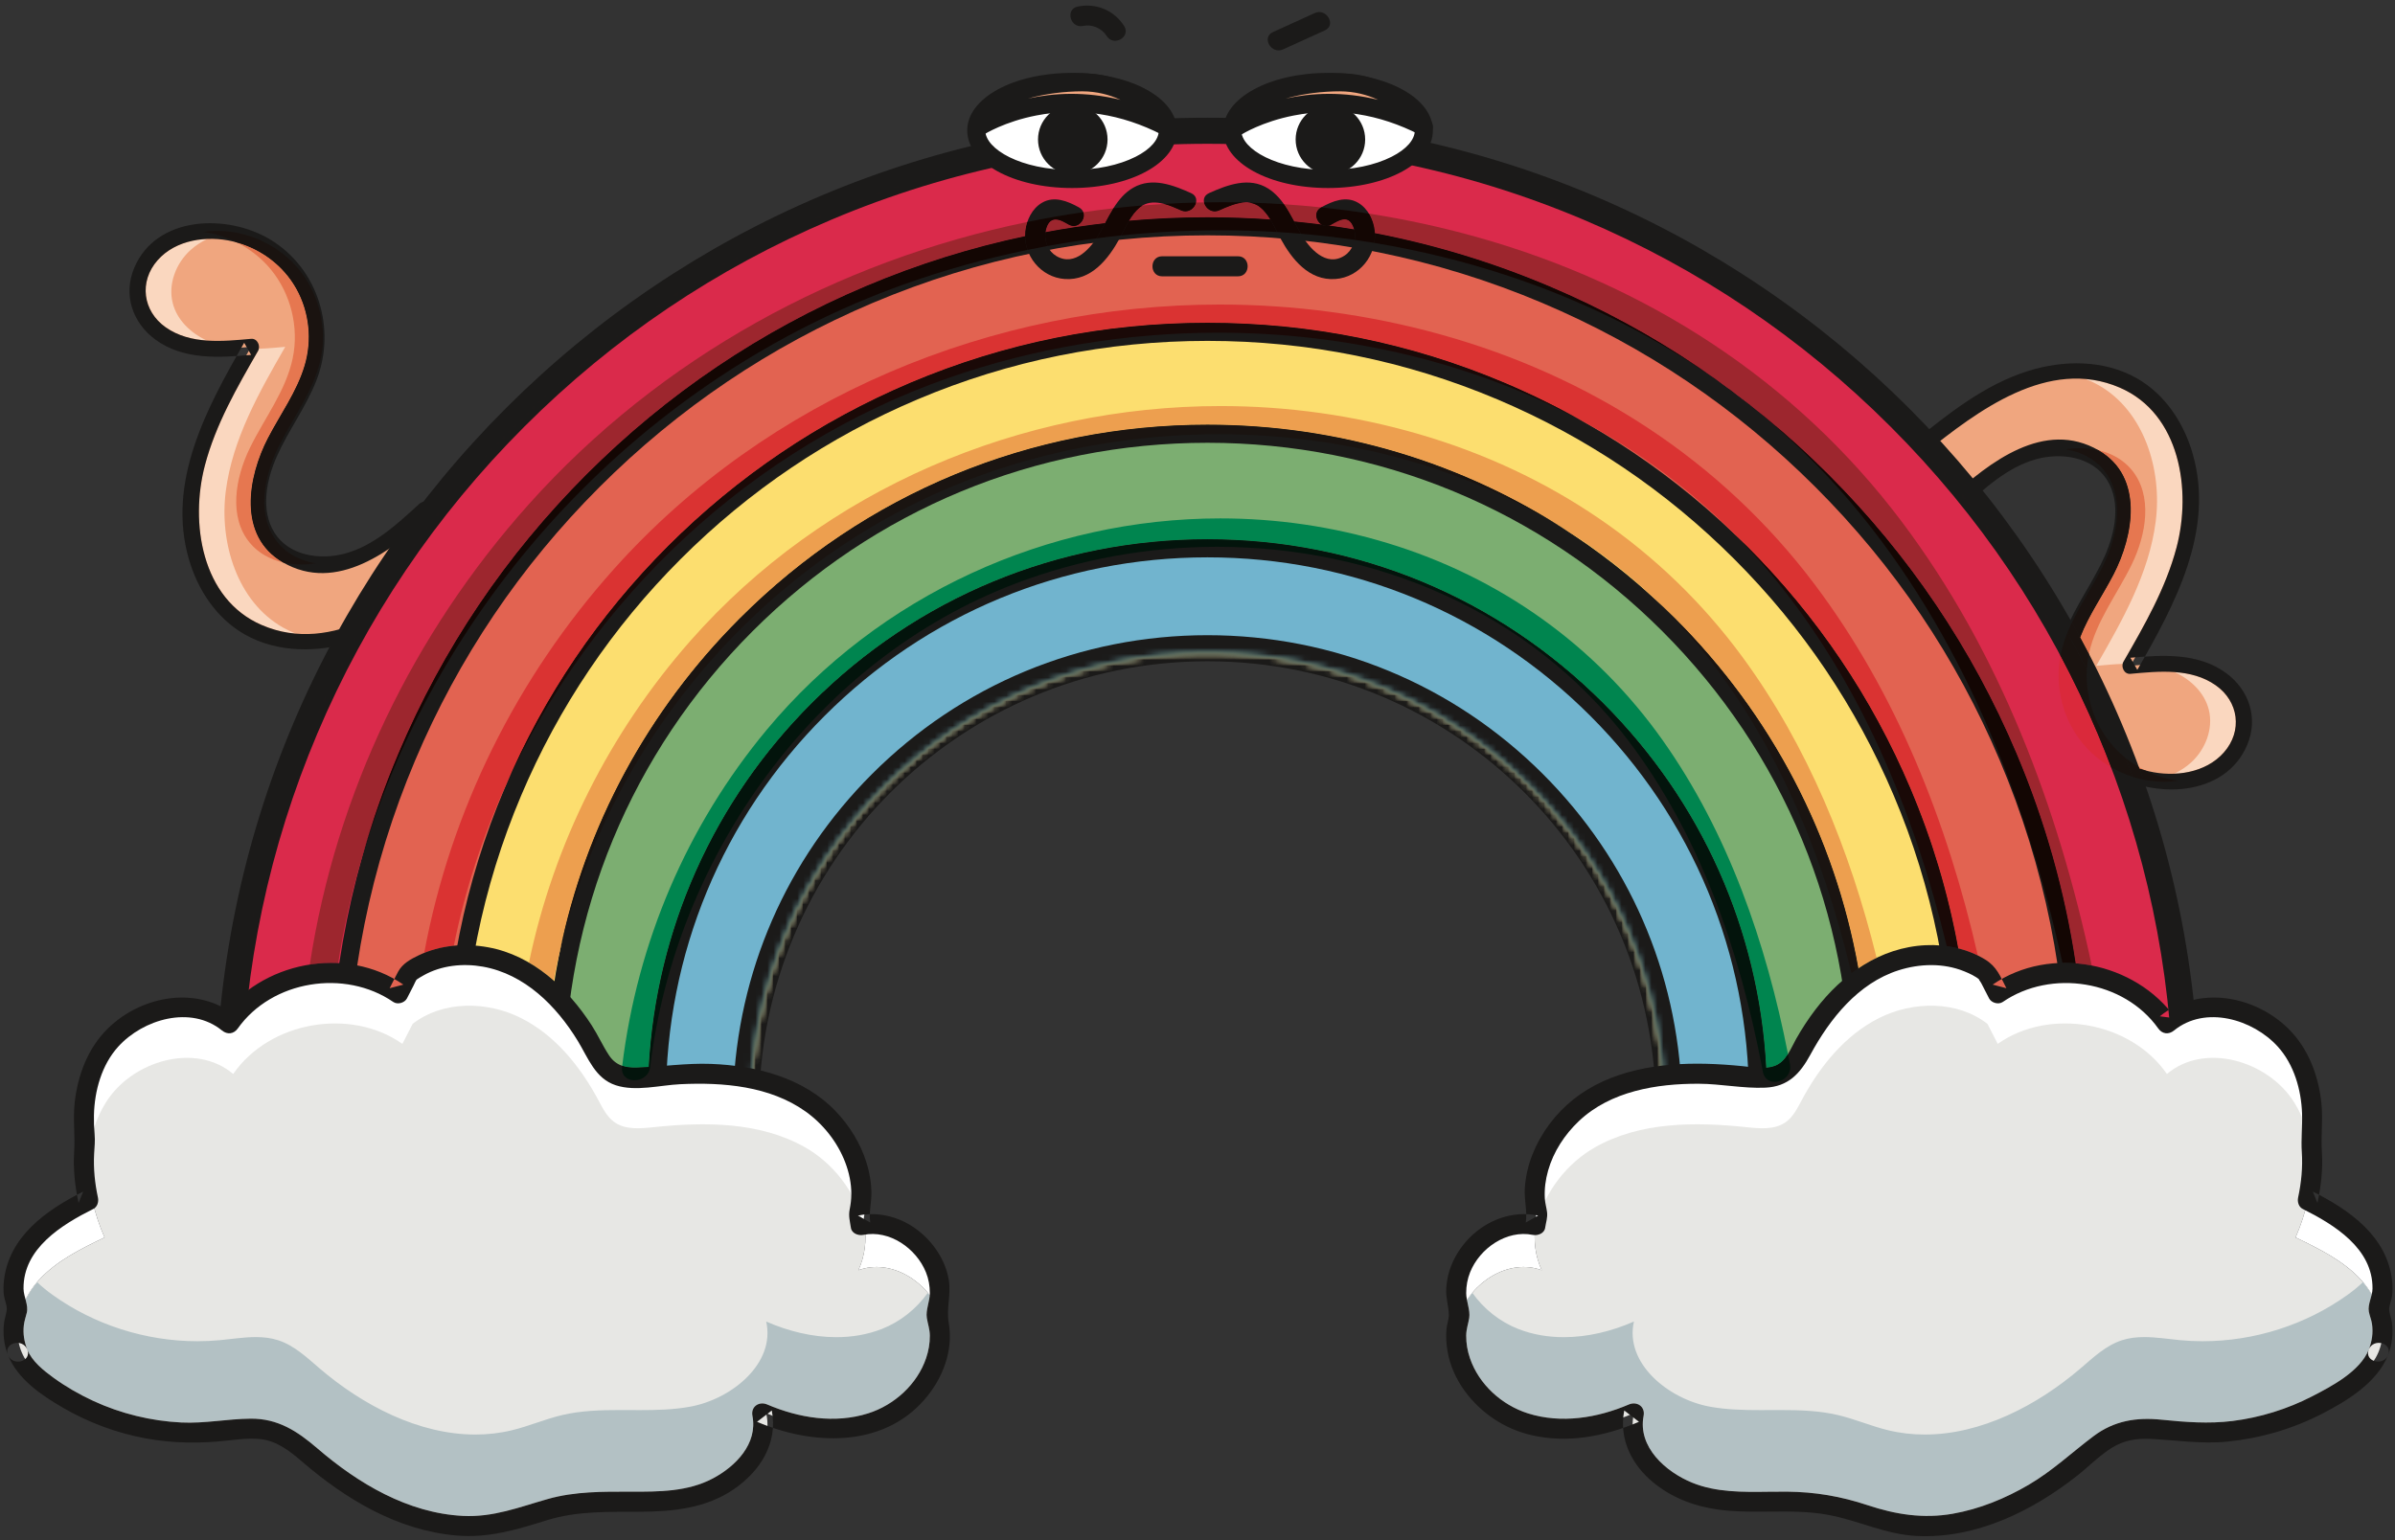 <?xml version="1.0" encoding="UTF-8" standalone="no"?>
<svg width="401px" height="258px" viewBox="0 0 401 258" version="1.1" xmlns="http://www.w3.org/2000/svg" xmlns:xlink="http://www.w3.org/1999/xlink" xmlns:sketch="http://www.bohemiancoding.com/sketch/ns">
    <rect x="0" y="0" width="401" height="258" fill="#333333" stroke="none"/>
    <!-- Generator: Sketch 3.3.2 (12043) - http://www.bohemiancoding.com/sketch -->
    <title>Imported Layers</title>
    <desc>Created with Sketch.</desc>
    <defs>
        <path id="path-1" d="M88.573,164.834 C88.573,122.532 122.865,88.24 165.167,88.24 C207.469,88.24 241.761,122.532 241.761,164.834 L329.775,164.834 C329.775,73.923 256.078,0.226 165.167,0.226 C74.256,0.226 0.559,73.923 0.559,164.834 L88.573,164.834"></path>
    </defs>
    <g id="Page-1" stroke="none" stroke-width="1" fill="none" fill-rule="evenodd" sketch:type="MSPage">
        <g id="Imported-Layers" sketch:type="MSLayerGroup">
            <path d="M77.473,94.609 C72.309,98.765 67.044,102.981 60.886,105.436 C54.729,107.891 47.432,108.365 41.663,105.098 C34.035,100.778 30.975,90.934 32.092,82.239 C33.21,73.543 37.671,65.688 42.044,58.09 C38.369,58.429 34.601,58.761 31.037,57.803 C27.472,56.845 24.094,54.313 23.2,50.733 C22.409,47.569 23.75,44.096 26.162,41.901 C28.574,39.707 31.905,38.701 35.165,38.665 C40.437,38.607 45.683,41.047 49.035,45.116 C52.387,49.186 53.778,54.801 52.712,59.965 C51.582,65.442 47.971,70.023 45.522,75.05 C43.072,80.077 41.957,86.596 45.52,90.906 C48.658,94.703 54.464,95.323 59.113,93.698 C63.763,92.072 67.533,88.66 71.164,85.332 C74.047,88.866 76.93,92.4 79.813,95.934 L77.473,94.609" id="Fill-1" fill="#F0A67F" sketch:type="MSShapeGroup"></path>
            <path d="M47.757,58.09 C46.293,58.225 44.815,58.359 43.34,58.41 C43.314,58.536 43.269,58.656 43.205,58.768 C39.696,64.869 36.113,71.076 34.309,77.933 C31.799,87.473 33.681,100.299 43.814,104.677 C45.73,105.505 47.645,105.966 49.547,106.128 C48.804,105.838 48.079,105.496 47.377,105.098 C39.748,100.778 36.688,90.934 37.805,82.238 C38.923,73.543 43.385,65.688 47.757,58.09" id="Fill-2" fill="#FAD7BF" sketch:type="MSShapeGroup"></path>
            <path d="M34.725,40.016 C31.59,40.136 28.476,41.215 26.388,43.586 C23.232,47.168 23.903,52.126 27.754,54.826 C29.819,56.274 32.19,56.864 34.639,57.038 C31.926,55.784 29.627,53.593 28.913,50.733 C28.123,47.569 29.463,44.096 31.875,41.901 C32.725,41.128 33.69,40.503 34.725,40.016" id="Fill-3" fill="#FAD7BF" sketch:type="MSShapeGroup"></path>
            <path d="M76.523,93.658 C67.716,100.743 55.771,109.843 43.814,104.677 C33.681,100.299 31.799,87.473 34.309,77.933 C36.113,71.076 39.696,64.869 43.205,58.768 C43.676,57.949 43.092,56.65 42.044,56.746 C37.281,57.182 31.899,57.733 27.754,54.826 C23.903,52.126 23.232,47.168 26.388,43.586 C29.442,40.119 34.686,39.415 38.984,40.431 C43.471,41.492 47.408,44.358 49.646,48.406 C51.804,52.307 52.278,56.961 51.006,61.225 C49.7,65.602 46.95,69.355 44.865,73.372 C41.474,79.905 39.754,89.753 47.331,94.164 C56.379,99.43 65.672,92.182 72.115,86.283 L70.214,86.283 C73.097,89.817 75.98,93.351 78.863,96.885 C79.957,98.226 81.849,96.314 80.764,94.984 C77.881,91.45 74.998,87.916 72.115,84.381 C71.642,83.802 70.705,83.931 70.214,84.381 C66.583,87.706 62.707,91.332 57.843,92.688 C53.704,93.841 48.438,93.147 45.972,89.242 C43.554,85.412 44.632,80.282 46.367,76.403 C48.311,72.057 51.208,68.214 52.96,63.769 C56.355,55.157 53.332,45.08 45.354,40.179 C38.193,35.78 26.176,36.031 22.468,44.877 C20.595,49.346 22.168,54.042 26.003,56.865 C30.649,60.283 36.598,59.933 42.044,59.434 C41.657,58.76 41.27,58.086 40.883,57.411 C34.613,68.311 27.879,80.724 31.626,93.656 C33.118,98.805 36.253,103.571 40.985,106.259 C46.47,109.374 53.258,109.321 59.152,107.475 C66.466,105.183 72.543,100.29 78.424,95.559 C79.772,94.474 77.859,92.583 76.523,93.658" id="Fill-4" fill="#1B1A19" sketch:type="MSShapeGroup"></path>
            <path d="M39.653,40.604 C41.83,41.701 43.787,43.233 45.338,45.116 C48.691,49.186 50.081,54.801 49.016,59.965 C47.885,65.442 44.275,70.023 41.825,75.05 C39.375,80.077 38.26,86.596 41.823,90.906 C43.249,92.631 45.225,93.699 47.393,94.199 C47.372,94.188 47.352,94.176 47.331,94.164 C39.754,89.753 41.474,79.905 44.865,73.372 C46.95,69.355 49.7,65.602 51.006,61.225 C52.278,56.961 51.804,52.307 49.646,48.406 C47.52,44.561 43.86,41.782 39.653,40.604" id="Fill-5" fill="#E67750" sketch:type="MSShapeGroup"></path>
            <path d="M36.357,38.664 C36.296,38.664 36.235,38.664 36.173,38.665 C35.453,38.673 34.731,38.731 34.015,38.836 C35.973,39.109 37.886,39.713 39.653,40.604 C43.86,41.782 47.52,44.561 49.646,48.406 C51.804,52.307 52.278,56.961 51.006,61.225 C49.7,65.602 46.95,69.355 44.865,73.372 C41.474,79.905 39.754,89.753 47.331,94.164 C47.352,94.176 47.372,94.188 47.393,94.199 C48.382,94.428 49.411,94.537 50.446,94.537 C51.243,94.537 52.043,94.472 52.832,94.346 C50.379,93.929 48.113,92.824 46.528,90.906 C42.965,86.596 44.08,80.077 46.53,75.05 C48.98,70.023 52.59,65.442 53.72,59.965 C54.786,54.801 53.396,49.186 50.043,45.116 C46.73,41.095 41.567,38.664 36.357,38.664" id="Fill-6" fill="#1A1310" sketch:type="MSShapeGroup"></path>
            <path d="M321.265,74.993 C326.429,70.837 331.695,66.621 337.852,64.166 C344.01,61.711 351.307,61.237 357.075,64.504 C364.703,68.824 367.763,78.668 366.646,87.363 C365.529,96.058 361.067,103.913 356.694,111.512 C360.37,111.173 364.137,110.841 367.702,111.799 C371.266,112.757 374.644,115.288 375.539,118.869 C376.329,122.033 374.988,125.506 372.576,127.7 C370.164,129.894 366.834,130.901 363.573,130.937 C358.302,130.995 353.056,128.555 349.703,124.485 C346.351,120.416 344.96,114.8 346.026,109.637 C347.157,104.16 350.767,99.579 353.217,94.552 C355.667,89.524 356.782,83.006 353.219,78.695 C350.08,74.899 344.275,74.278 339.625,75.904 C334.975,77.53 331.206,80.942 327.574,84.27 C324.691,80.736 321.808,77.201 318.925,73.667 L321.265,74.993" id="Fill-7" fill="#F0A67F" sketch:type="MSShapeGroup"></path>
            <path d="M349.191,63.473 C349.934,63.763 350.659,64.106 351.362,64.504 C358.99,68.824 362.05,78.668 360.933,87.363 C359.816,96.058 355.354,103.913 350.981,111.512 C352.445,111.377 353.924,111.243 355.398,111.191 C355.424,111.066 355.469,110.945 355.534,110.833 C359.043,104.733 362.625,98.526 364.43,91.669 C366.94,82.129 365.057,69.302 354.924,64.925 C353.008,64.097 351.094,63.635 349.191,63.473" id="Fill-8" fill="#FAD7BF" sketch:type="MSShapeGroup"></path>
            <path d="M364.099,112.564 C366.812,113.818 369.111,116.009 369.826,118.869 C370.616,122.032 369.275,125.506 366.863,127.7 C366.013,128.473 365.049,129.099 364.014,129.586 C367.148,129.466 370.262,128.387 372.351,126.016 C375.507,122.433 374.835,117.476 370.984,114.775 C368.92,113.328 366.548,112.738 364.099,112.564" id="Fill-9" fill="#FAD7BF" sketch:type="MSShapeGroup"></path>
            <path d="M322.216,75.944 C331.023,68.858 342.967,59.759 354.924,64.925 C365.057,69.302 366.94,82.129 364.43,91.669 C362.625,98.526 359.043,104.733 355.534,110.833 C355.062,111.653 355.647,112.952 356.694,112.856 C361.458,112.419 366.839,111.869 370.984,114.775 C374.835,117.476 375.507,122.433 372.351,126.016 C369.297,129.483 364.053,130.187 359.754,129.17 C355.267,128.109 351.331,125.243 349.092,121.196 C346.934,117.295 346.46,112.641 347.733,108.377 C349.039,103.999 351.789,100.246 353.873,96.23 C357.265,89.696 358.985,79.848 351.407,75.438 C342.359,70.171 333.067,77.42 326.624,83.319 L328.525,83.319 C325.642,79.785 322.759,76.251 319.876,72.717 C318.781,71.376 316.889,73.288 317.974,74.618 C320.858,78.152 323.741,81.686 326.624,85.22 C327.097,85.8 328.033,85.671 328.525,85.22 C332.156,81.896 336.032,78.269 340.896,76.914 C345.035,75.76 350.301,76.455 352.767,80.36 C355.184,84.19 354.106,89.32 352.371,93.199 C350.428,97.545 347.531,101.387 345.779,105.832 C342.384,114.445 345.406,124.522 353.384,129.422 C360.546,133.822 372.562,133.571 376.27,124.724 C378.144,120.255 376.571,115.559 372.735,112.737 C368.089,109.318 362.14,109.668 356.694,110.167 C357.081,110.842 357.468,111.516 357.855,112.19 C364.125,101.29 370.859,88.877 367.112,75.946 C365.62,70.796 362.486,66.03 357.754,63.343 C352.268,60.228 345.48,60.28 339.586,62.127 C332.273,64.418 326.195,69.311 320.315,74.043 C318.966,75.127 320.879,77.019 322.216,75.944" id="Fill-10" fill="#1B1A19" sketch:type="MSShapeGroup"></path>
            <path d="M125.573,185.834 C125.573,143.532 159.865,109.24 202.167,109.24 C244.469,109.24 278.761,143.532 278.761,185.834 L366.775,185.834 C366.775,94.923 293.078,21.226 202.167,21.226 C111.256,21.226 37.559,94.923 37.559,185.834 L125.573,185.834" id="Fill-11" fill="#DA2A4B" sketch:type="MSShapeGroup"></path>
            <path d="M125.573,185.834 L127.086,185.834 C127.086,165.096 135.487,146.335 149.077,132.743 C162.668,119.154 181.429,110.753 202.167,110.752 C222.905,110.753 241.666,119.154 255.258,132.743 C268.847,146.335 277.248,165.096 277.248,185.834 L277.248,187.346 L368.287,187.346 L368.287,185.834 C368.286,94.088 293.914,19.714 202.167,19.713 C110.421,19.714 36.047,94.088 36.047,185.834 L36.047,187.346 L127.086,187.346 L127.086,185.834 L125.573,185.834 L125.573,184.322 L37.559,184.322 L37.559,185.834 L39.071,185.834 C39.072,140.791 57.324,100.027 86.841,70.508 C116.36,40.991 157.124,22.739 202.167,22.738 C247.209,22.739 287.974,40.991 317.493,70.508 C347.01,100.027 365.262,140.791 365.263,185.834 L366.775,185.834 L366.775,184.322 L278.761,184.322 L278.761,185.834 L280.273,185.834 C280.272,142.697 245.304,107.729 202.167,107.728 C159.03,107.729 124.062,142.697 124.061,185.834 L125.573,185.834 L125.573,184.322 L125.573,185.834" id="Fill-12" fill="#1B1A19" sketch:type="MSShapeGroup"></path>
            <g id="Group-23" transform="translate(37, 21)">
                <mask id="mask-2" sketch:name="Clip 14" fill="white">
                    <use xlink:href="#path-1"></use>
                </mask>
                <g id="Clip-14"></g>
                <path d="M310.653,162.389 C310.653,242.738 245.516,307.874 165.167,307.874 C84.818,307.874 19.682,242.738 19.682,162.389 C19.682,82.039 84.818,16.903 165.167,16.903 C245.516,16.903 310.653,82.039 310.653,162.389" id="Fill-13" fill="#E26351" sketch:type="MSShapeGroup" mask="url(#mask-2)"></path>
                <path d="M165.167,309.386 C145.323,309.386 126.072,305.499 107.948,297.834 C90.444,290.43 74.723,279.831 61.224,266.332 C47.724,252.832 37.125,237.112 29.722,219.607 C22.056,201.484 18.169,182.232 18.169,162.389 C18.169,142.545 22.056,123.294 29.722,105.17 C37.125,87.665 47.724,71.945 61.224,58.446 C74.723,44.946 90.444,34.347 107.948,26.943 C126.072,19.278 145.323,15.391 165.167,15.391 C185.011,15.391 204.262,19.278 222.386,26.943 C239.89,34.347 255.61,44.946 269.11,58.446 C282.609,71.945 293.208,87.665 300.612,105.17 C308.278,123.294 312.165,142.545 312.165,162.389 C312.165,182.232 308.278,201.484 300.612,219.607 C293.208,237.112 282.609,252.832 269.11,266.332 C255.61,279.831 239.89,290.43 222.386,297.834 C204.262,305.499 185.011,309.386 165.167,309.386 M165.167,18.415 C145.73,18.415 126.875,22.222 109.127,29.729 C91.983,36.98 76.585,47.362 63.363,60.584 C50.14,73.807 39.759,89.204 32.507,106.348 C25,124.097 21.194,142.952 21.194,162.389 C21.194,181.825 25,200.68 32.507,218.429 C39.759,235.573 50.14,250.97 63.363,264.193 C76.585,277.416 91.983,287.797 109.127,295.048 C126.875,302.555 145.73,306.362 165.167,306.362 C184.604,306.362 203.458,302.555 221.207,295.048 C238.352,287.797 253.749,277.416 266.971,264.193 C280.194,250.97 290.575,235.573 297.827,218.429 C305.334,200.68 309.14,181.825 309.14,162.389 C309.14,142.952 305.334,124.097 297.827,106.348 C290.575,89.204 280.194,73.807 266.971,60.584 C253.749,47.362 238.352,36.98 221.207,29.729 C203.458,22.222 184.604,18.415 165.167,18.415" id="Fill-15" fill="#1B1A19" sketch:type="MSShapeGroup" mask="url(#mask-2)"></path>
                <path d="M291.401,160.812 C291.401,230.529 234.884,287.045 165.167,287.045 C95.45,287.045 38.933,230.529 38.933,160.812 C38.933,91.095 95.45,34.578 165.167,34.578 C234.884,34.578 291.401,91.095 291.401,160.812" id="Fill-16" fill="#FCDE6F" sketch:type="MSShapeGroup" mask="url(#mask-2)"></path>
                <path d="M165.167,288.558 C147.922,288.558 131.192,285.18 115.442,278.518 C100.23,272.084 86.568,262.873 74.837,251.142 C63.105,239.411 53.895,225.749 47.461,210.537 C40.799,194.787 37.421,178.057 37.421,160.812 C37.421,143.567 40.799,126.837 47.461,111.087 C53.895,95.875 63.105,82.213 74.837,70.482 C86.568,58.75 100.23,49.54 115.442,43.105 C131.192,36.444 147.922,33.066 165.167,33.066 C182.412,33.066 199.142,36.444 214.892,43.105 C230.104,49.54 243.766,58.75 255.497,70.482 C267.228,82.213 276.44,95.875 282.873,111.087 C289.535,126.837 292.913,143.567 292.913,160.812 C292.913,178.057 289.535,194.787 282.873,210.537 C276.44,225.749 267.228,239.411 255.497,251.142 C243.766,262.873 230.104,272.084 214.892,278.518 C199.142,285.18 182.412,288.558 165.167,288.558 M165.167,36.091 C148.329,36.091 131.995,39.388 116.62,45.891 C101.769,52.173 88.43,61.166 76.976,72.621 C65.521,84.075 56.528,97.414 50.246,112.265 C43.743,127.64 40.446,143.974 40.446,160.812 C40.446,177.65 43.743,193.983 50.246,209.359 C56.528,224.21 65.521,237.548 76.976,249.003 C88.43,260.458 101.769,269.451 116.62,275.733 C131.995,282.236 148.329,285.533 165.167,285.533 C182.005,285.533 198.338,282.236 213.714,275.733 C228.565,269.451 241.904,260.458 253.358,249.003 C264.813,237.548 273.806,224.21 280.088,209.359 C286.591,193.983 289.888,177.65 289.888,160.812 C289.888,143.974 286.591,127.64 280.088,112.265 C273.806,97.414 264.813,84.075 253.358,72.621 C241.904,61.166 228.565,52.173 213.714,45.891 C198.338,39.388 182.005,36.091 165.167,36.091" id="Fill-17" fill="#1B1A19" sketch:type="MSShapeGroup" mask="url(#mask-2)"></path>
                <path d="M274.366,160.845 C274.366,221.154 225.476,270.044 165.167,270.044 C104.858,270.044 55.968,221.154 55.968,160.845 C55.968,100.536 104.858,51.646 165.167,51.646 C225.476,51.646 274.366,100.536 274.366,160.845" id="Fill-18" fill="#7CAE71" sketch:type="MSShapeGroup" mask="url(#mask-2)"></path>
                <path d="M165.167,271.556 C135.595,271.556 107.793,260.04 86.882,239.13 C65.972,218.219 54.456,190.417 54.456,160.845 C54.456,131.273 65.972,103.471 86.882,82.56 C107.793,61.65 135.595,50.134 165.167,50.134 C194.739,50.134 222.541,61.65 243.452,82.56 C264.362,103.471 275.878,131.273 275.878,160.845 C275.878,190.417 264.362,218.219 243.452,239.13 C222.541,260.04 194.739,271.556 165.167,271.556 M165.167,53.159 C136.403,53.159 109.361,64.36 89.021,84.699 C68.682,105.039 57.48,132.081 57.48,160.845 C57.48,189.609 68.682,216.652 89.021,236.991 C109.361,257.33 136.403,268.532 165.167,268.532 C193.931,268.532 220.974,257.33 241.313,236.991 C261.652,216.652 272.854,189.609 272.854,160.845 C272.854,132.081 261.652,105.039 241.313,84.699 C220.974,64.36 193.931,53.159 165.167,53.159" id="Fill-19" fill="#1B1A19" sketch:type="MSShapeGroup" mask="url(#mask-2)"></path>
                <path d="M257.346,163.013 C257.346,213.922 216.076,255.192 165.167,255.192 C114.258,255.192 72.988,213.922 72.988,163.013 C72.988,112.104 114.258,70.834 165.167,70.834 C216.076,70.834 257.346,112.104 257.346,163.013" id="Fill-20" fill="#71B4CE" sketch:type="MSShapeGroup" mask="url(#mask-2)"></path>
                <path d="M165.167,256.704 C140.141,256.704 116.613,246.958 98.917,229.262 C81.221,211.566 71.476,188.038 71.476,163.013 C71.476,137.987 81.221,114.459 98.917,96.763 C116.613,79.067 140.141,69.321 165.167,69.321 C190.193,69.321 213.721,79.067 231.417,96.763 C249.113,114.459 258.858,137.987 258.858,163.013 C258.858,188.038 249.113,211.566 231.417,229.262 C213.721,246.958 190.193,256.704 165.167,256.704 M165.167,72.346 C140.949,72.346 118.181,81.777 101.056,98.902 C83.931,116.026 74.5,138.795 74.5,163.013 C74.5,187.231 83.931,209.999 101.056,227.124 C118.181,244.248 140.949,253.679 165.167,253.679 C189.385,253.679 212.153,244.248 229.278,227.124 C246.403,209.999 255.834,187.231 255.834,163.013 C255.834,138.795 246.403,116.026 229.278,98.902 C212.153,81.777 189.385,72.346 165.167,72.346" id="Fill-21" fill="#1B1A19" sketch:type="MSShapeGroup" mask="url(#mask-2)"></path>
                <path d="M332.632,167.69 L238.904,167.69 L238.904,164.834 C238.904,145.138 231.234,126.621 217.307,112.694 C203.38,98.767 184.863,91.097 165.167,91.097 C145.471,91.097 126.954,98.767 113.027,112.694 C99.1,126.621 91.43,145.138 91.43,164.834 L91.43,167.69 L-2.298,167.69 L-2.298,164.834 C-2.298,142.228 2.13,120.296 10.864,99.648 C19.298,79.706 31.373,61.797 46.752,46.418 C62.13,31.04 80.039,18.965 99.981,10.53 C120.629,1.797 142.561,-2.631 165.167,-2.631 C187.774,-2.631 209.705,1.797 230.353,10.53 C250.295,18.965 268.204,31.04 283.583,46.418 C298.961,61.797 311.036,79.706 319.47,99.648 C328.204,120.296 332.632,142.228 332.632,164.834 L332.632,167.69 M244.567,161.977 L326.894,161.977 C326.538,141.149 322.274,120.943 314.209,101.874 C306.062,82.613 294.399,65.314 279.543,50.458 C264.687,35.602 247.388,23.939 228.127,15.792 C208.187,7.359 187.005,3.082 165.167,3.082 C143.33,3.082 122.147,7.359 102.207,15.792 C82.946,23.939 65.647,35.602 50.791,50.458 C35.935,65.314 24.272,82.613 16.125,101.874 C8.06,120.943 3.797,141.149 3.44,161.977 L85.767,161.977 C86.474,141.826 94.656,122.985 108.987,108.654 C123.993,93.648 143.945,85.384 165.167,85.384 C186.389,85.384 206.341,93.648 221.347,108.654 C235.678,122.985 243.86,141.826 244.567,161.977" id="Fill-22" fill="#1B1A19" sketch:type="MSShapeGroup" mask="url(#mask-2)"></path>
            </g>
            <path d="M204.129,35.244 C206.186,34.322 208.929,33.081 210.964,34.704 C212.56,35.976 213.429,38.167 214.382,39.913 C216.287,43.406 219.158,47.04 223.586,46.729 C227.623,46.445 230.552,42.748 230.18,38.765 C230.005,36.898 229.063,34.939 227.398,33.961 C225.344,32.755 223.099,33.69 221.208,34.731 C219.313,35.773 221.006,38.677 222.904,37.633 C223.647,37.224 224.838,36.425 225.702,36.863 C226.325,37.18 226.668,38.079 226.793,38.705 C227.098,40.224 226.437,41.943 225.132,42.8 C222.029,44.839 219.174,41.542 217.773,39.099 C216.25,36.444 215.018,33.264 212.316,31.565 C209.154,29.576 205.518,30.96 202.432,32.342 C200.462,33.225 202.169,36.122 204.129,35.244" id="Fill-24" fill="#1B1A19" sketch:type="MSShapeGroup"></path>
            <path d="M199.424,32.342 C196.42,30.997 192.909,29.635 189.772,31.419 C186.916,33.043 185.637,36.39 184.084,39.099 C182.699,41.513 179.982,44.714 176.879,42.889 C175.549,42.106 174.85,40.515 175.031,39.001 C175.111,38.325 175.392,37.359 176.022,36.967 C176.945,36.394 178.129,37.18 178.952,37.633 C180.848,38.676 182.546,35.775 180.648,34.731 C178.758,33.691 176.511,32.756 174.458,33.961 C172.783,34.945 171.865,36.892 171.677,38.765 C171.277,42.747 174.252,46.447 178.27,46.729 C182.701,47.04 185.566,43.405 187.475,39.913 C188.427,38.171 189.3,35.976 190.892,34.704 C192.927,33.078 195.673,34.324 197.728,35.244 C199.685,36.121 201.396,33.226 199.424,32.342" id="Fill-25" fill="#1B1A19" sketch:type="MSShapeGroup"></path>
            <path d="M194.584,46.281 L207.272,46.281 C209.435,46.281 209.438,42.92 207.272,42.92 L194.584,42.92 C192.422,42.92 192.418,46.281 194.584,46.281" id="Fill-26" fill="#1B1A19" sketch:type="MSShapeGroup"></path>
            <path d="M358.118,128.473 C358.149,128.557 358.18,128.643 358.211,128.727 C358.5,128.825 358.791,128.915 359.086,128.998 C358.758,128.833 358.435,128.657 358.118,128.473 M351.346,75.402 C351.366,75.414 351.387,75.426 351.407,75.438 C358.985,79.848 357.265,89.696 353.873,96.23 C352.051,99.74 349.721,103.049 348.291,106.75 C348.787,107.665 349.272,108.578 349.751,109.503 C350.912,104.085 354.484,99.538 356.914,94.552 C359.363,89.524 360.479,83.006 356.915,78.695 C355.49,76.971 353.514,75.902 351.346,75.402" id="Fill-27" fill="#E67750" sketch:type="MSShapeGroup"></path>
            <path d="M358.211,128.727 C358.435,129.339 358.658,129.96 358.875,130.574 C360.027,130.813 361.203,130.938 362.382,130.938 C362.443,130.938 362.504,130.937 362.565,130.937 C363.285,130.929 364.008,130.871 364.724,130.766 C362.765,130.493 360.853,129.888 359.086,128.998 C358.791,128.915 358.5,128.825 358.211,128.727 M348.293,75.064 C347.496,75.064 346.695,75.129 345.906,75.256 C348.36,75.673 350.625,76.778 352.211,78.695 C355.774,83.006 354.659,89.524 352.209,94.552 C350.6,97.853 348.491,100.962 346.912,104.259 C347.377,105.082 347.839,105.917 348.291,106.75 C349.721,103.049 352.051,99.74 353.873,96.23 C357.265,89.696 358.985,79.848 351.407,75.438 C351.387,75.426 351.366,75.414 351.346,75.402 C350.357,75.174 349.328,75.064 348.293,75.064" id="Fill-28" fill="#1A1310" sketch:type="MSShapeGroup"></path>
            <path d="M344.984,109.808 C343.983,114.924 345.38,120.461 348.695,124.485 C350.027,126.101 351.657,127.461 353.469,128.509 C352.752,126.619 351.999,124.742 351.209,122.874 C349.321,118.411 347.245,114.054 344.984,109.808" id="Fill-29" fill="#DA293B" sketch:type="MSShapeGroup"></path>
            <path d="M355.944,126.985 C356.341,128.022 356.728,129.065 357.105,130.112 C357.687,130.296 358.277,130.451 358.875,130.574 C358.658,129.96 358.435,129.339 358.211,128.727 C358.18,128.643 358.149,128.557 358.118,128.473 C357.358,128.03 356.63,127.533 355.944,126.985 M346.912,104.259 C346.639,104.828 346.382,105.403 346.146,105.986 C347.274,108.015 348.355,110.06 349.398,112.141 C349.445,111.3 349.553,110.463 349.723,109.637 C349.732,109.592 349.742,109.548 349.751,109.503 C349.272,108.578 348.787,107.665 348.291,106.75 C347.839,105.917 347.377,105.082 346.912,104.259" id="Fill-30" fill="#1A1310" sketch:type="MSShapeGroup"></path>
            <path d="M346.146,105.986 C345.669,107.167 345.278,108.378 345.018,109.637 C345.006,109.694 344.995,109.751 344.984,109.808 C347.245,114.054 349.321,118.411 351.209,122.874 C351.999,124.742 352.752,126.619 353.469,128.509 C354.618,129.173 355.84,129.712 357.105,130.112 C356.728,129.065 356.341,128.022 355.944,126.985 C355.013,126.242 354.158,125.406 353.4,124.485 C350.584,121.067 349.152,116.557 349.398,112.141 C348.355,110.06 347.274,108.015 346.146,105.986" id="Fill-31" fill="#1A1310" sketch:type="MSShapeGroup"></path>
            <path d="M181.323,4.344 C182.87,4.018 184.472,4.725 185.314,6.051 C186.471,7.871 189.38,6.187 188.216,4.355 C186.533,1.707 183.49,0.458 180.43,1.103 C178.315,1.548 179.21,4.789 181.323,4.344" id="Fill-32" fill="#1B1A19" sketch:type="MSShapeGroup"></path>
            <path d="M214.825,8.275 C217.159,7.213 219.493,6.15 221.828,5.087 C223.793,4.192 222.087,1.295 220.132,2.185 C217.797,3.248 215.463,4.311 213.129,5.374 C211.163,6.268 212.869,9.166 214.825,8.275" id="Fill-33" fill="#1B1A19" sketch:type="MSShapeGroup"></path>
            <path d="M204.363,68.006 C170.997,68.006 138.049,81.813 115.596,107.323 C102.061,122.7 92.731,141.273 88.567,161.217 C90.037,162.071 91.416,163.085 92.704,164.216 C93.006,162.598 93.346,160.987 93.721,159.388 C98.027,138.38 108.369,119.074 123.882,103.56 C144.793,82.65 172.595,71.134 202.167,71.134 C224.074,71.134 245.009,77.454 262.891,89.23 C267.782,92.355 272.405,95.93 276.68,99.958 C277.961,101.126 279.217,102.326 280.452,103.56 C296.65,119.759 307.211,140.095 311.148,162.184 C312.127,161.523 313.148,160.931 314.207,160.421 C309.764,142.471 302.72,124.999 291.755,110.055 C278.296,91.71 259.37,79.049 237.559,72.706 C226.698,69.547 215.507,68.006 204.363,68.006" id="Fill-34" fill="#ED9F4F" sketch:type="MSShapeGroup"></path>
            <path d="M276.68,99.958 C279.368,102.491 281.919,105.203 284.316,108.097 C297.359,123.849 305.248,143.215 309.997,163.006 C310.374,162.721 310.758,162.447 311.148,162.184 C307.211,140.095 296.65,119.759 280.452,103.56 C279.217,102.326 277.961,101.126 276.68,99.958 M202.167,71.134 C172.595,71.134 144.793,82.65 123.882,103.56 C108.369,119.074 98.027,138.38 93.721,159.388 C102.237,123.104 129.31,92.02 164.67,79.446 C177.208,74.987 190.632,72.728 204.037,72.728 C224.817,72.728 245.551,78.154 262.891,89.23 C245.009,77.454 224.074,71.134 202.167,71.134" id="Fill-35" fill="#1A1411" sketch:type="MSShapeGroup"></path>
            <path d="M204.233,51.006 C166.185,51.006 128.571,66.478 102.764,95.334 C86.528,113.489 75.46,135.724 71.028,159.591 C72.623,158.946 74.291,158.556 75.986,158.392 C77.856,149.083 80.81,140.068 84.713,131.495 C91.135,116.52 100.258,103.061 111.837,91.482 C123.568,79.75 137.23,70.54 152.442,64.105 C168.192,57.444 184.922,54.066 202.167,54.066 C219.412,54.066 236.142,57.444 251.892,64.105 C256.624,66.107 261.204,68.376 265.624,70.907 C274.612,75.825 282.934,81.951 290.284,89.321 C291.029,90.031 291.767,90.752 292.497,91.482 C304.228,103.213 313.44,116.875 319.873,132.087 C323.53,140.733 326.198,149.673 327.86,158.833 C328.996,159.117 330.103,159.514 331.151,160.029 C326.068,137.831 317.566,116.113 303.81,97.846 C288.138,77.033 266.148,62.925 241.105,55.988 C229.029,52.643 216.608,51.006 204.233,51.006" id="Fill-36" fill="#DA3332" sketch:type="MSShapeGroup"></path>
            <path d="M290.284,89.321 C292.365,91.407 294.369,93.595 296.286,95.88 C311.312,113.794 320.466,135.855 325.951,158.463 C326.593,158.552 327.231,158.675 327.86,158.833 C326.198,149.673 323.53,140.733 319.873,132.087 C313.44,116.875 304.228,103.213 292.497,91.482 C291.767,90.752 291.029,90.031 290.284,89.321 M202.167,54.066 C184.922,54.066 168.192,57.444 152.442,64.105 C137.23,70.54 123.568,79.75 111.837,91.482 C100.258,103.061 91.135,116.52 84.713,131.495 C98.989,100.135 125.944,74.773 158.847,63.283 C173.204,58.27 188.598,55.719 203.977,55.719 C225.484,55.719 246.974,60.703 265.624,70.907 C261.204,68.376 256.624,66.107 251.892,64.105 C236.142,57.444 219.412,54.066 202.167,54.066" id="Fill-37" fill="#1A0907" sketch:type="MSShapeGroup"></path>
            <path d="M201.589,33.893 C201.145,33.901 200.705,33.911 200.261,33.923 C200.091,34.69 199.36,35.407 198.466,35.407 C198.229,35.407 197.98,35.357 197.728,35.244 C196.871,34.86 195.893,34.419 194.897,34.154 C193.705,34.226 192.511,34.311 191.321,34.408 C191.175,34.494 191.032,34.592 190.892,34.704 C190.144,35.301 189.555,36.103 189.042,36.965 C193.384,36.583 197.761,36.391 202.167,36.391 C205.695,36.391 209.204,36.514 212.692,36.759 C212.208,35.976 211.654,35.254 210.964,34.704 C210.328,34.196 209.622,33.969 208.89,33.924 C208.784,33.921 208.679,33.919 208.574,33.916 C207.055,33.928 205.451,34.652 204.129,35.244 C203.876,35.357 203.627,35.408 203.39,35.408 C202.484,35.408 201.747,34.671 201.589,33.893" id="Fill-38" fill="#9D262E" sketch:type="MSShapeGroup"></path>
            <path d="M202.167,36.391 C197.761,36.391 193.384,36.583 189.042,36.965 C188.56,37.773 188.146,38.635 187.73,39.434 C193.234,38.863 198.777,38.576 204.317,38.576 C207.49,38.576 210.666,38.67 213.832,38.859 C213.476,38.161 213.11,37.437 212.692,36.759 C209.204,36.514 205.695,36.391 202.167,36.391" id="Fill-39" fill="#130603" sketch:type="MSShapeGroup"></path>
            <path d="M225.137,36.736 C224.369,36.736 223.495,37.308 222.904,37.633 C222.784,37.699 222.665,37.749 222.547,37.785 C223.945,37.978 225.337,38.191 226.727,38.425 C226.565,37.836 226.236,37.135 225.702,36.863 C225.525,36.773 225.334,36.736 225.137,36.736 M214.979,34.205 C215.617,35.113 216.16,36.106 216.686,37.094 C218.214,37.243 219.737,37.416 221.255,37.612 C220.291,37.009 219.921,35.443 221.204,34.733 C219.131,34.516 217.056,34.34 214.979,34.205" id="Fill-40" fill="#9D262E" sketch:type="MSShapeGroup"></path>
            <path d="M216.686,37.094 C217.048,37.774 217.402,38.452 217.773,39.099 C217.782,39.114 217.791,39.13 217.8,39.146 C220.811,39.401 223.816,39.744 226.803,40.173 C226.889,39.686 226.89,39.185 226.793,38.705 C226.775,38.616 226.753,38.522 226.727,38.425 C225.337,38.191 223.945,37.978 222.547,37.785 C222.389,37.833 222.234,37.856 222.084,37.856 C221.781,37.856 221.499,37.764 221.255,37.612 C219.737,37.416 218.214,37.243 216.686,37.094" id="Fill-41" fill="#130603" sketch:type="MSShapeGroup"></path>
            <path d="M186.417,34.887 C184.736,35.077 183.057,35.293 181.383,35.535 C181.769,36.548 180.92,37.855 179.772,37.855 C179.511,37.855 179.233,37.787 178.952,37.633 C178.334,37.293 177.513,36.766 176.753,36.766 C176.499,36.766 176.253,36.824 176.022,36.967 C175.429,37.336 175.145,38.213 175.047,38.878 C178.347,38.263 181.672,37.762 185.02,37.374 C185.462,36.539 185.912,35.69 186.417,34.887" id="Fill-42" fill="#9D262E" sketch:type="MSShapeGroup"></path>
            <path d="M185.02,37.374 C181.672,37.762 178.347,38.263 175.047,38.878 C175.041,38.92 175.035,38.961 175.031,39.001 C174.941,39.752 175.068,40.522 175.381,41.203 C178.098,40.704 180.833,40.276 183.578,39.919 C183.762,39.641 183.931,39.365 184.084,39.099 C184.402,38.544 184.708,37.962 185.02,37.374" id="Fill-43" fill="#130603" sketch:type="MSShapeGroup"></path>
            <path d="M229.2,35.775 C229.754,36.68 230.084,37.736 230.18,38.765 C230.189,38.861 230.196,38.956 230.201,39.052 C240.184,40.979 249.939,43.948 259.386,47.943 C276.89,55.347 292.61,65.946 306.11,79.446 C319.609,92.945 330.208,108.665 337.612,126.17 C342.403,137.496 345.717,149.261 347.53,161.337 C348.434,161.408 349.333,161.532 350.223,161.706 C344.594,135.212 334.773,109.113 318.397,87.347 C300.584,63.672 275.597,47.608 247.138,39.663 C241.222,38.011 235.229,36.717 229.2,35.775" id="Fill-44" fill="#9D262E" sketch:type="MSShapeGroup"></path>
            <path d="M230.201,39.052 C230.231,39.605 230.197,40.153 230.107,40.684 C260.733,45.761 289.52,60.068 309.926,84.207 C328.43,106.097 339.226,133.481 345.322,161.269 C345.45,161.267 345.578,161.266 345.706,161.266 C346.314,161.266 346.923,161.29 347.53,161.337 C345.717,149.261 342.403,137.496 337.612,126.17 C330.208,108.665 319.609,92.945 306.11,79.446 C292.61,65.946 276.89,55.347 259.386,47.943 C249.939,43.948 240.184,40.979 230.201,39.052" id="Fill-45" fill="#130603" sketch:type="MSShapeGroup"></path>
            <path d="M172.014,37.175 C140.258,43.702 110.615,59.777 88.538,84.457 C69.189,106.087 56.253,132.883 51.871,161.545 C53.061,161.36 54.265,161.266 55.469,161.266 C55.852,161.266 56.236,161.275 56.618,161.294 C57.557,155.303 58.894,149.406 60.601,143.634 C62.263,137.712 64.305,131.884 66.722,126.17 C74.125,108.665 84.724,92.945 98.224,79.446 C111.723,65.946 127.444,55.347 144.948,47.943 C153.608,44.281 162.525,41.481 171.641,39.555 C171.639,39.294 171.65,39.03 171.677,38.765 C171.73,38.233 171.842,37.695 172.014,37.175" id="Fill-46" fill="#9D262E" sketch:type="MSShapeGroup"></path>
            <path d="M171.641,39.555 C162.525,41.481 153.608,44.281 144.948,47.943 C127.444,55.347 111.723,65.946 98.224,79.446 C84.724,92.945 74.125,108.665 66.722,126.17 C64.305,131.884 62.263,137.712 60.601,143.634 C73.571,99.78 107.909,63.158 151.257,47.66 C158.003,45.248 164.963,43.309 172.04,41.853 C171.788,41.124 171.649,40.35 171.641,39.555" id="Fill-47" fill="#130603" sketch:type="MSShapeGroup"></path>
            <path d="M221.204,34.733 C219.921,35.443 220.291,37.009 221.255,37.612 C221.499,37.764 221.781,37.856 222.084,37.856 C222.234,37.856 222.389,37.833 222.547,37.785 C222.665,37.749 222.784,37.699 222.904,37.633 C223.495,37.308 224.369,36.736 225.137,36.736 C225.334,36.736 225.525,36.773 225.702,36.863 C226.236,37.135 226.565,37.836 226.727,38.425 C226.753,38.522 226.775,38.616 226.793,38.705 C226.89,39.185 226.889,39.686 226.803,40.173 C227.905,40.331 229.008,40.502 230.107,40.684 C230.197,40.153 230.231,39.605 230.201,39.052 C230.196,38.956 230.189,38.861 230.18,38.765 C230.084,37.736 229.754,36.68 229.2,35.775 C226.544,35.36 223.872,35.012 221.204,34.733 M208.89,33.924 C209.622,33.969 210.328,34.196 210.964,34.704 C211.654,35.254 212.208,35.976 212.692,36.759 C213.11,37.437 213.476,38.161 213.832,38.859 C215.157,38.938 216.477,39.033 217.8,39.146 C217.791,39.13 217.782,39.114 217.773,39.099 C217.402,38.452 217.048,37.774 216.686,37.094 C216.16,36.106 215.617,35.113 214.979,34.205 C212.951,34.073 210.919,33.979 208.89,33.924 M204.544,33.866 C203.56,33.866 202.573,33.875 201.589,33.893 C201.747,34.671 202.484,35.408 203.39,35.408 C203.627,35.408 203.876,35.357 204.129,35.244 C205.451,34.652 207.055,33.928 208.574,33.916 C207.229,33.882 205.888,33.866 204.544,33.866" id="Fill-48" fill="#130603" sketch:type="MSShapeGroup"></path>
            <path d="M181.383,35.535 C178.244,35.99 175.118,36.537 172.014,37.175 C171.842,37.695 171.73,38.233 171.677,38.765 C171.65,39.03 171.639,39.294 171.641,39.555 C171.649,40.35 171.788,41.124 172.04,41.853 C173.152,41.624 174.263,41.408 175.381,41.203 C175.068,40.522 174.941,39.752 175.031,39.001 C175.035,38.961 175.041,38.92 175.047,38.878 C175.145,38.213 175.429,37.336 176.022,36.967 C176.253,36.824 176.499,36.766 176.753,36.766 C177.513,36.766 178.334,37.293 178.952,37.633 C179.233,37.787 179.511,37.855 179.772,37.855 C180.92,37.855 181.769,36.548 181.383,35.535 M191.321,34.408 C189.683,34.543 188.05,34.702 186.417,34.887 C185.912,35.69 185.462,36.539 185.02,37.374 C184.708,37.962 184.402,38.544 184.084,39.099 C183.931,39.365 183.762,39.641 183.578,39.919 C184.959,39.739 186.344,39.577 187.73,39.434 C188.146,38.635 188.56,37.773 189.042,36.965 C189.555,36.103 190.144,35.301 190.892,34.704 C191.032,34.592 191.175,34.494 191.321,34.408 M200.261,33.923 C198.471,33.97 196.683,34.048 194.897,34.154 C195.893,34.419 196.871,34.86 197.728,35.244 C197.98,35.357 198.229,35.407 198.466,35.407 C199.36,35.407 200.091,34.69 200.261,33.923" id="Fill-49" fill="#130603" sketch:type="MSShapeGroup"></path>
            <path d="M384.349,207.252 C385.219,205.267 385.916,203.168 386.397,201.024 C387.135,197.733 387.357,194.337 386.883,191.089 C386.488,188.378 385.611,185.77 384.144,183.413 C379.773,176.393 369.117,173.276 362.812,178.627 C356.752,169.848 343.202,167.434 334.484,173.582 L332.763,170.23 C327.709,166.308 320.313,166.389 314.599,169.266 C308.886,172.144 304.676,177.386 301.659,183.027 C300.941,184.369 300.234,185.797 298.996,186.683 C297.141,188.009 294.638,187.771 292.37,187.531 C283.773,186.624 274.609,186.637 267.083,190.892 C262.384,193.548 258.664,198.338 257.407,203.476 C257.267,204.047 257.16,204.624 257.083,205.202 C256.745,207.748 257.034,210.329 258.133,212.737 C252.619,210.696 246.246,214.753 244.37,220.293 C244.126,221.012 243.955,221.754 243.874,222.512 C243.174,229.118 248.011,235.497 254.197,237.918 C260.383,240.339 267.491,239.349 273.572,236.677 C271.984,243.652 279.318,249.687 286.359,250.95 C289.656,251.541 293.024,251.524 296.388,251.507 C300.21,251.488 304.027,251.469 307.731,252.341 C310.565,253.008 313.259,254.183 316.088,254.872 C327.498,257.652 339.454,252.143 348.373,244.503 C350.496,242.684 352.599,240.687 355.256,239.818 C358.37,238.8 361.743,239.486 365.004,239.795 C374.859,240.73 385.02,237.981 393.059,232.204 C395.17,230.687 397.202,228.884 398.22,226.492 C399.204,224.178 399.08,221.601 398.24,219.212 C397.614,217.432 396.592,215.756 395.326,214.373 C392.363,211.135 388.305,209.156 384.349,207.252" id="Fill-50" fill="#E7E7E4" sketch:type="MSShapeGroup"></path>
            <path d="M395.639,214.736 C394.84,215.51 393.959,216.214 393.059,216.861 C386.053,221.896 377.432,224.632 368.809,224.632 C367.538,224.632 366.269,224.572 365.004,224.452 C363.024,224.265 361.004,223.938 359.026,223.938 C357.744,223.938 356.48,224.075 355.257,224.475 C352.599,225.344 350.495,227.341 348.373,229.16 C341.057,235.427 331.696,240.261 322.27,240.261 C320.206,240.261 318.139,240.029 316.088,239.53 C313.259,238.84 310.565,237.665 307.731,236.998 C304.569,236.254 301.323,236.159 298.063,236.159 C297.505,236.159 296.947,236.161 296.389,236.164 C295.831,236.167 295.273,236.17 294.715,236.17 C291.909,236.17 289.109,236.1 286.359,235.606 C279.318,234.344 271.984,228.309 273.572,221.334 C269.889,222.953 265.828,223.954 261.825,223.954 C259.219,223.954 256.636,223.53 254.197,222.575 C251.137,221.378 248.411,219.21 246.518,216.527 C246.195,216.914 245.894,217.32 245.62,217.742 C245.815,218.758 246.141,219.792 245.99,220.74 C245.824,221.775 245.497,222.604 245.488,223.685 C245.478,224.985 245.696,226.234 246.113,227.465 C247.599,231.854 251.441,235.325 255.814,236.712 C257.784,237.337 259.817,237.617 261.857,237.617 C265.578,237.617 269.317,236.686 272.724,235.226 C273.001,235.107 273.279,235.052 273.545,235.052 C274.585,235.052 275.43,235.9 275.193,237.123 C274.176,242.372 278.912,246.523 283.318,248.324 C286.581,249.657 290.143,249.864 293.69,249.864 C294.489,249.864 295.288,249.854 296.082,249.843 C296.877,249.833 297.667,249.822 298.449,249.822 C298.693,249.822 298.936,249.823 299.179,249.826 C303.912,249.872 308.214,250.601 312.692,252.091 C316.025,253.199 319.323,253.891 322.72,253.891 C324.105,253.891 325.508,253.776 326.935,253.527 C331.442,252.739 335.714,250.988 339.651,248.686 C343.635,246.356 346.879,243.271 350.542,240.522 C353.321,238.436 356.275,237.648 359.525,237.648 C360.286,237.648 361.063,237.692 361.858,237.772 C364.397,238.027 366.898,238.247 369.412,238.247 C370.87,238.247 372.333,238.173 373.809,237.989 C378.428,237.411 382.986,235.996 387.121,233.864 C390.375,232.187 395.178,229.67 396.606,226.03 C397.155,224.632 397.364,223.209 397.146,221.715 C397.042,221.008 396.742,220.352 396.62,219.659 C396.458,218.741 396.88,217.76 397.104,216.787 C396.675,216.06 396.182,215.371 395.639,214.736" id="Fill-51" fill="#B3C1C4" sketch:type="MSShapeGroup"></path>
            <path d="M395.326,207.148 C392.873,204.468 389.671,202.651 386.397,201.024 C385.916,203.168 385.219,205.267 384.349,207.252 C388.305,209.156 392.363,211.135 395.326,214.373 C396.592,215.756 397.614,217.432 398.24,219.212 C399.921,215.184 398.277,210.373 395.326,207.148" id="Fill-52" fill="#FFFFFF" sketch:type="MSShapeGroup"></path>
            <path d="M267.083,192.14 C274.609,187.885 283.773,187.872 292.37,188.779 C294.638,189.019 297.141,189.257 298.996,187.931 C300.234,187.045 300.941,185.617 301.659,184.275 C304.676,178.634 308.886,173.392 314.599,170.514 C320.313,167.637 327.709,167.556 332.763,171.478 L334.484,174.83 C343.202,168.682 356.752,171.096 362.812,179.875 C369.117,174.524 379.773,177.641 384.144,184.661 C385.611,187.018 386.488,189.626 386.883,192.337 C387.576,187.136 386.89,181.847 384.144,177.436 C379.773,170.416 369.117,167.299 362.812,172.651 C356.752,163.871 343.202,161.457 334.484,167.605 L332.763,164.253 C327.709,160.331 320.313,160.412 314.599,163.29 C308.886,166.167 304.676,171.409 301.659,177.05 C300.941,178.392 300.234,179.821 298.996,180.706 C297.141,182.032 294.638,181.794 292.37,181.554 C283.773,180.647 274.609,180.66 267.083,184.915 C260.195,188.809 255.416,197.285 257.407,204.724 C258.664,199.586 262.384,194.796 267.083,192.14" id="Fill-53" fill="#FFFFFF" sketch:type="MSShapeGroup"></path>
            <path d="M258.133,212.737 C257.034,210.329 256.745,207.748 257.083,205.202 C251.107,203.823 244.536,209.049 243.874,215.287 C243.693,216.993 243.884,218.682 244.37,220.293 C246.246,214.753 252.619,210.696 258.133,212.737" id="Fill-54" fill="#FFFFFF" sketch:type="MSShapeGroup"></path>
            <path d="M17.507,207.252 C16.638,205.267 15.94,203.168 15.459,201.024 C14.721,197.733 14.5,194.337 14.973,191.089 C15.368,188.378 16.245,185.77 17.712,183.413 C22.083,176.393 32.739,173.276 39.044,178.627 C45.104,169.848 58.654,167.434 67.373,173.582 L69.093,170.23 C74.147,166.308 81.543,166.389 87.257,169.266 C92.971,172.144 97.18,177.386 100.197,183.027 C100.915,184.369 101.622,185.797 102.861,186.683 C104.715,188.009 107.219,187.771 109.486,187.531 C118.083,186.624 127.247,186.637 134.773,190.892 C139.472,193.548 143.192,198.338 144.449,203.476 C144.589,204.047 144.696,204.624 144.773,205.202 C145.112,207.748 144.822,210.329 143.723,212.737 C149.238,210.696 155.61,214.753 157.487,220.293 C157.73,221.012 157.902,221.754 157.982,222.512 C158.683,229.118 153.845,235.497 147.659,237.918 C141.473,240.339 134.366,239.349 128.284,236.677 C129.872,243.652 122.539,249.687 115.497,250.95 C112.2,251.541 108.832,251.524 105.468,251.507 C101.646,251.488 97.829,251.469 94.126,252.341 C91.291,253.008 88.597,254.183 85.768,254.872 C74.358,257.652 62.402,252.143 53.484,244.503 C51.361,242.684 49.257,240.687 46.6,239.818 C43.486,238.8 40.114,239.486 36.852,239.795 C26.998,240.73 16.836,237.981 8.797,232.204 C6.687,230.687 4.654,228.884 3.637,226.492 C2.652,224.178 2.776,221.601 3.616,219.212 C4.242,217.432 5.264,215.756 6.53,214.373 C9.494,211.135 13.552,209.156 17.507,207.252" id="Fill-55" fill="#E7E7E4" sketch:type="MSShapeGroup"></path>
            <path d="M6.217,214.736 C5.463,215.618 4.805,216.605 4.28,217.652 C4.481,218.406 4.664,219.153 4.48,219.882 C4.307,220.574 4.078,221.233 3.993,221.946 C3.824,223.362 4.05,224.711 4.569,226.03 C5.335,227.985 7.319,229.561 8.963,230.753 C11.044,232.261 13.294,233.554 15.626,234.633 C20.225,236.761 25.284,237.992 30.343,238.243 C30.765,238.264 31.186,238.274 31.605,238.274 C35.088,238.274 38.492,237.628 41.974,237.602 L42.081,237.602 C46.591,237.602 49.823,239.724 53.14,242.58 C59.962,248.455 68.291,253.421 77.501,253.887 C77.848,253.905 78.19,253.913 78.53,253.913 C83.183,253.913 87.232,252.334 91.702,251.064 C95.693,249.929 99.811,249.827 103.927,249.827 C104.531,249.827 105.136,249.829 105.739,249.831 C106.03,249.832 106.322,249.832 106.615,249.832 C110.973,249.832 115.444,249.694 119.372,247.605 C123.187,245.576 126.888,241.801 125.982,237.123 C125.746,235.905 126.587,235.052 127.63,235.052 C127.895,235.052 128.173,235.107 128.45,235.226 C131.857,236.686 135.597,237.617 139.319,237.617 C141.357,237.617 143.391,237.337 145.36,236.712 C149.733,235.324 153.575,231.855 155.061,227.465 C155.478,226.236 155.696,224.982 155.686,223.685 C155.677,222.61 155.348,221.765 155.184,220.74 C154.991,219.526 155.562,218.212 155.67,216.941 C155.562,216.801 155.452,216.663 155.339,216.527 C153.446,219.21 150.719,221.378 147.659,222.575 C145.22,223.53 142.638,223.954 140.032,223.954 C136.028,223.954 131.968,222.953 128.284,221.334 C129.872,228.309 122.538,234.344 115.497,235.606 C112.747,236.1 109.947,236.17 107.141,236.17 C106.584,236.17 106.025,236.167 105.467,236.164 C104.909,236.161 104.351,236.159 103.793,236.159 C100.533,236.159 97.288,236.254 94.126,236.998 C91.291,237.665 88.597,238.84 85.768,239.53 C83.718,240.029 81.651,240.261 79.586,240.261 C70.16,240.261 60.799,235.427 53.484,229.16 C51.361,227.341 49.257,225.344 46.6,224.475 C45.376,224.075 44.112,223.938 42.831,223.938 C40.852,223.938 38.832,224.265 36.853,224.452 C35.587,224.572 34.318,224.632 33.047,224.632 C24.424,224.632 15.804,221.896 8.797,216.861 C7.897,216.214 7.016,215.51 6.217,214.736" id="Fill-56" fill="#B3C1C4" sketch:type="MSShapeGroup"></path>
            <path d="M6.53,207.148 C8.983,204.468 12.186,202.651 15.459,201.024 C15.94,203.168 16.638,205.267 17.507,207.252 C13.552,209.156 9.494,211.135 6.53,214.373 C5.264,215.756 4.242,217.432 3.616,219.212 C1.935,215.184 3.58,210.373 6.53,207.148" id="Fill-57" fill="#FFFFFF" sketch:type="MSShapeGroup"></path>
            <path d="M134.773,192.14 C127.247,187.885 118.083,187.872 109.486,188.779 C107.219,189.019 104.715,189.257 102.861,187.931 C101.622,187.045 100.915,185.617 100.197,184.275 C97.18,178.634 92.971,173.392 87.257,170.514 C81.543,167.637 74.147,167.556 69.093,171.478 L67.373,174.83 C58.654,168.682 45.104,171.096 39.044,179.875 C32.739,174.524 22.083,177.641 17.712,184.661 C16.245,187.018 15.368,189.626 14.973,192.337 C14.281,187.136 14.966,181.847 17.712,177.436 C22.083,170.416 32.739,167.299 39.044,172.651 C45.104,163.871 58.654,161.457 67.373,167.605 L69.093,164.253 C74.147,160.331 81.543,160.412 87.257,163.29 C92.971,166.167 97.18,171.409 100.197,177.05 C100.915,178.392 101.622,179.821 102.861,180.706 C104.715,182.032 107.219,181.794 109.486,181.554 C118.083,180.647 127.247,180.66 134.773,184.915 C141.661,188.809 146.441,197.285 144.449,204.724 C143.192,199.586 139.472,194.796 134.773,192.14" id="Fill-58" fill="#FFFFFF" sketch:type="MSShapeGroup"></path>
            <path d="M143.723,212.737 C144.822,210.329 145.112,207.748 144.773,205.202 C150.749,203.823 157.321,209.049 157.982,215.287 C158.163,216.993 157.972,218.682 157.487,220.293 C155.61,214.753 149.238,210.696 143.723,212.737" id="Fill-59" fill="#FFFFFF" sketch:type="MSShapeGroup"></path>
            <path d="M4.569,226.03 C4.05,224.711 3.824,223.362 3.993,221.946 C4.078,221.233 4.307,220.574 4.48,219.882 C4.81,218.57 3.955,217.202 3.941,215.834 C3.868,209.085 10.333,205.125 15.625,202.475 C16.314,202.131 16.547,201.275 16.398,200.578 C15.88,198.157 15.626,195.715 15.76,193.239 C15.822,192.099 15.947,191.07 15.84,189.932 C15.742,188.876 15.703,187.815 15.729,186.755 C15.829,182.691 17.012,178.364 19.795,175.294 C23.964,170.695 31.948,168.329 37.173,172.591 C38.062,173.316 39.142,173.196 39.813,172.251 C45.546,164.162 57.759,162.259 65.842,167.808 C66.563,168.302 67.749,167.97 68.141,167.205 C68.503,166.5 68.865,165.795 69.227,165.09 C69.4,164.752 69.544,164.368 69.758,164.055 C69.914,163.827 69.938,163.925 69.663,164.155 C70.031,163.847 70.512,163.584 70.928,163.349 C73.895,161.674 77.52,161.305 80.841,161.895 C87.855,163.143 93.153,168.462 96.737,174.328 C98.474,177.171 99.645,180.639 103.109,181.766 C106.467,182.858 110.461,181.749 113.899,181.585 C121.037,181.243 128.88,181.881 134.885,186.16 C137.826,188.256 140.231,191.299 141.518,194.678 C142.168,196.382 142.547,198.18 142.54,200.007 C142.537,200.885 142.434,201.714 142.26,202.572 C142.039,203.666 142.304,204.544 142.47,205.649 C142.612,206.588 143.737,206.985 144.537,206.822 C148.93,205.929 153.41,209.079 155.03,213.078 C155.479,214.187 155.689,215.368 155.687,216.562 C155.684,217.949 154.971,219.406 155.184,220.74 C155.348,221.765 155.677,222.61 155.686,223.685 C155.696,224.982 155.478,226.236 155.061,227.465 C153.575,231.855 149.733,235.324 145.36,236.712 C139.795,238.479 133.723,237.485 128.45,235.226 C127.086,234.641 125.686,235.595 125.982,237.123 C126.888,241.801 123.187,245.576 119.372,247.605 C115.18,249.834 110.37,249.842 105.739,249.831 C101.023,249.82 96.279,249.762 91.702,251.064 C86.906,252.427 82.595,254.145 77.501,253.887 C68.291,253.421 59.962,248.455 53.14,242.58 C49.796,239.701 46.541,237.568 41.974,237.602 C38.073,237.631 34.269,238.438 30.343,238.243 C25.284,237.992 20.225,236.761 15.626,234.633 C13.294,233.554 11.044,232.261 8.963,230.753 C7.319,229.561 5.335,227.985 4.569,226.03 C3.788,224.039 0.537,224.906 1.328,226.923 C2.915,230.97 6.953,233.689 10.565,235.784 C14.831,238.259 19.557,240.015 24.408,240.906 C28.985,241.747 33.527,241.782 38.14,241.261 C39.941,241.058 41.785,240.83 43.597,241.028 C46.37,241.332 48.509,243.015 50.55,244.773 C57.9,251.1 66.512,256.29 76.371,257.168 C81.759,257.648 86.475,256.197 91.538,254.621 C96.705,253.012 101.953,253.226 107.299,253.19 C112.77,253.153 118.241,252.593 122.871,249.415 C127.273,246.395 130.283,241.706 129.222,236.23 C128.4,236.862 127.577,237.495 126.754,238.127 C135.919,242.055 147.659,242.576 154.77,234.428 C157.835,230.916 159.664,226.211 158.843,221.525 C158.43,219.164 159.257,216.826 158.861,214.386 C158.522,212.288 157.577,210.322 156.284,208.649 C153.302,204.792 148.496,202.594 143.644,203.582 C144.333,203.973 145.022,204.364 145.711,204.755 C145.456,203.058 145.923,201.495 145.902,199.774 C145.881,198.061 145.588,196.322 145.072,194.69 C144.054,191.469 142.229,188.513 139.892,186.082 C134.499,180.472 126.575,178.464 119.024,178.183 C114.864,178.028 110.808,178.663 106.67,178.801 C104.694,178.868 103.099,178.462 101.964,176.739 C100.905,175.131 100.116,173.346 99.068,171.723 C95.073,165.535 89.209,160.016 81.734,158.655 C77.813,157.941 73.742,158.269 70.116,159.991 C68.738,160.645 67.395,161.387 66.66,162.741 C66.166,163.652 65.713,164.587 65.24,165.509 C66.006,165.308 66.772,165.107 67.539,164.906 C57.85,158.254 43.644,161.057 36.911,170.554 C37.79,170.441 38.67,170.328 39.55,170.214 C33.129,164.977 23.685,166.711 18.024,172.287 C14.683,175.579 12.985,180.159 12.497,184.754 C12.206,187.493 12.595,190.203 12.416,192.93 C12.228,195.798 12.557,198.668 13.157,201.471 C13.414,200.839 13.672,200.206 13.929,199.573 C7.728,202.678 1.426,207.122 0.647,214.598 C0.57,215.339 0.562,216.077 0.639,216.818 C0.717,217.577 1.133,218.463 1.134,219.191 C1.136,219.869 0.78,220.77 0.688,221.491 C0.455,223.335 0.646,225.189 1.328,226.923 C2.11,228.913 5.361,228.047 4.569,226.03" id="Fill-60" fill="#1B1A19" sketch:type="MSShapeGroup"></path>
            <path d="M195.537,21.849 C195.537,26.338 188.355,29.977 179.497,29.977 C170.638,29.977 163.457,26.338 163.457,21.849 C163.457,17.36 170.638,13.721 179.497,13.721 C188.355,13.721 195.537,17.36 195.537,21.849" id="Fill-61" fill="#FFFFFF" sketch:type="MSShapeGroup"></path>
            <path d="M179.497,31.49 C169.654,31.49 161.944,27.255 161.944,21.849 C161.944,16.443 169.654,12.208 179.497,12.208 C189.339,12.208 197.049,16.443 197.049,21.849 C197.049,27.255 189.339,31.49 179.497,31.49 L179.497,31.49 Z M179.497,15.233 C175.445,15.233 171.66,16.021 168.838,17.451 C166.379,18.697 164.969,20.3 164.969,21.849 C164.969,24.978 170.935,28.465 179.497,28.465 C183.548,28.465 187.333,27.678 190.155,26.247 C192.614,25.001 194.024,23.398 194.024,21.849 C194.024,18.72 188.058,15.233 179.497,15.233 L179.497,15.233 Z" id="Fill-62" fill="#1B1A19" sketch:type="MSShapeGroup"></path>
            <path d="M238.4,21.849 C238.4,26.338 231.218,29.977 222.36,29.977 C213.501,29.977 206.32,26.338 206.32,21.849 C206.32,17.36 213.501,13.721 222.36,13.721 C231.218,13.721 238.4,17.36 238.4,21.849" id="Fill-63" fill="#FFFFFF" sketch:type="MSShapeGroup"></path>
            <path d="M222.36,31.49 C212.517,31.49 204.807,27.255 204.807,21.849 C204.807,16.443 212.517,12.208 222.36,12.208 C232.202,12.208 239.912,16.443 239.912,21.849 C239.912,27.255 232.202,31.49 222.36,31.49 L222.36,31.49 Z M222.36,15.233 C218.308,15.233 214.523,16.021 211.701,17.451 C209.242,18.697 207.832,20.3 207.832,21.849 C207.832,24.978 213.798,28.465 222.36,28.465 C226.411,28.465 230.196,27.678 233.018,26.247 C235.477,25.001 236.887,23.398 236.887,21.849 C236.887,18.72 230.921,15.233 222.36,15.233 L222.36,15.233 Z" id="Fill-64" fill="#1B1A19" sketch:type="MSShapeGroup"></path>
            <path d="M207.105,21.226 C207.105,21.226 221.029,12.3 238.4,21.226 C238.4,21.226 233.586,13.803 224.32,13.783 C214.126,13.761 206.847,17.711 207.105,21.226" id="Fill-65" fill="#F0A67F" sketch:type="MSShapeGroup"></path>
            <path d="M238.399,22.738 C238.164,22.738 237.928,22.684 237.709,22.571 C230.859,19.051 223.777,17.964 216.66,19.337 C211.318,20.368 207.952,22.479 207.919,22.501 C207.47,22.786 206.903,22.815 206.428,22.576 C205.952,22.337 205.636,21.867 205.597,21.337 C205.531,20.437 205.746,19.05 207.144,17.548 C210.132,14.339 216.836,12.27 224.239,12.27 L224.323,12.271 C234.295,12.292 239.454,20.072 239.668,20.403 C240.041,20.978 239.981,21.732 239.521,22.24 C239.227,22.565 238.817,22.738 238.399,22.738 L238.399,22.738 Z M222.522,15.717 C225.057,15.717 227.812,16.002 230.734,16.722 C228.958,15.891 226.817,15.301 224.316,15.295 C221.469,15.294 218.15,15.679 215.255,16.507 C217.382,16.04 219.827,15.717 222.522,15.717 L222.522,15.717 Z" id="Fill-66" fill="#1B1A19" sketch:type="MSShapeGroup"></path>
            <path d="M163.974,21.226 C163.974,21.226 177.897,12.3 195.268,21.226 C195.268,21.226 190.455,13.803 181.188,13.783 C170.994,13.761 163.715,17.711 163.974,21.226" id="Fill-67" fill="#F0A67F" sketch:type="MSShapeGroup"></path>
            <path d="M195.268,22.738 C195.033,22.738 194.796,22.684 194.577,22.571 C187.727,19.051 180.645,17.964 173.528,19.337 C168.186,20.368 164.821,22.479 164.788,22.501 C164.339,22.786 163.772,22.815 163.296,22.576 C162.821,22.337 162.505,21.867 162.466,21.337 C162.399,20.437 162.614,19.05 164.012,17.548 C167,14.339 173.704,12.27 181.107,12.27 L181.191,12.271 C191.163,12.292 196.322,20.072 196.537,20.403 C196.91,20.978 196.849,21.732 196.39,22.24 C196.096,22.565 195.685,22.738 195.268,22.738 L195.268,22.738 Z M179.39,15.717 C181.925,15.717 184.68,16.002 187.603,16.722 C185.826,15.891 183.685,15.301 181.185,15.295 C178.342,15.299 175.019,15.679 172.123,16.508 C174.25,16.04 176.695,15.717 179.39,15.717 L179.39,15.717 Z" id="Fill-68" fill="#1B1A19" sketch:type="MSShapeGroup"></path>
            <path d="M185.439,23.361 C185.439,26.576 182.832,29.182 179.618,29.182 C176.403,29.182 173.797,26.576 173.797,23.361 C173.797,20.146 176.403,17.54 179.618,17.54 C182.832,17.54 185.439,20.146 185.439,23.361" id="Fill-69" fill="#1B1A19" sketch:type="MSShapeGroup"></path>
            <path d="M228.573,23.361 C228.573,26.576 225.967,29.182 222.753,29.182 C219.538,29.182 216.932,26.576 216.932,23.361 C216.932,20.146 219.538,17.54 222.753,17.54 C225.967,17.54 228.573,20.146 228.573,23.361" id="Fill-70" fill="#1B1A19" sketch:type="MSShapeGroup"></path>
            <path d="M399.846,226.923 C400.528,225.189 400.719,223.335 400.486,221.491 C400.399,220.805 399.99,219.858 400.024,219.201 C400.058,218.535 400.423,217.735 400.506,217.041 C400.603,216.223 400.612,215.418 400.527,214.598 C399.748,207.123 393.446,202.678 387.245,199.573 C387.502,200.206 387.76,200.839 388.017,201.471 C388.617,198.67 388.95,195.796 388.758,192.93 C388.575,190.201 388.966,187.496 388.677,184.754 C388.195,180.161 386.488,175.576 383.15,172.287 C377.489,166.711 368.045,164.977 361.624,170.214 C362.504,170.328 363.384,170.441 364.263,170.554 C357.53,161.057 343.324,158.255 333.635,164.906 C334.402,165.107 335.168,165.308 335.935,165.509 C334.918,163.528 334.336,161.899 332.373,160.699 C329.42,158.895 325.848,158.139 322.411,158.304 C314.804,158.668 308.455,163.192 303.958,169.091 C302.765,170.657 301.689,172.303 300.722,174.018 C299.805,175.645 299.068,177.813 297.172,178.525 C295.511,179.149 293.519,178.739 291.809,178.568 C289.733,178.361 287.651,178.21 285.566,178.163 C277.903,177.988 269.638,179.208 263.468,184.105 C260.425,186.521 258.029,189.726 256.59,193.336 C255.859,195.17 255.418,197.1 255.3,199.073 C255.184,201.013 255.749,202.854 255.463,204.755 C256.152,204.364 256.841,203.973 257.53,203.582 C253.32,202.725 249.107,204.251 246.093,207.26 C244.539,208.812 243.341,210.735 242.679,212.831 C242.364,213.829 242.2,214.882 242.143,215.926 C242.062,217.422 242.576,218.815 242.579,220.266 C242.581,220.986 242.267,221.781 242.194,222.512 C242.067,223.786 242.15,225.061 242.365,226.321 C242.774,228.716 243.824,231.027 245.257,232.983 C247.953,236.661 251.846,239.273 256.289,240.332 C262.421,241.793 268.717,240.572 274.42,238.127 C273.598,237.495 272.775,236.862 271.952,236.23 C271.024,241.022 273.208,245.381 276.916,248.374 C280.597,251.345 284.931,252.667 289.593,253.033 C291.798,253.206 294.02,253.187 296.242,253.167 C299.54,253.138 302.837,253.109 306.081,253.709 C311.145,254.645 315.698,256.989 320.924,257.249 C330.786,257.739 340.254,253.109 347.813,247.129 C349.752,245.595 351.507,243.778 353.611,242.465 C355.606,241.22 357.749,240.878 360.059,240.99 C364.414,241.2 368.587,241.885 372.969,241.442 C378.497,240.882 383.875,239.314 388.818,236.766 C393.015,234.602 398.037,231.536 399.846,226.923 C400.636,224.909 397.388,224.036 396.606,226.03 C395.178,229.67 390.375,232.187 387.121,233.864 C382.986,235.996 378.428,237.411 373.809,237.989 C369.785,238.491 365.868,238.174 361.858,237.772 C357.669,237.351 353.972,237.948 350.542,240.522 C346.879,243.271 343.635,246.356 339.651,248.686 C335.714,250.988 331.442,252.739 326.935,253.527 C322.01,254.387 317.385,253.652 312.692,252.091 C308.214,250.601 303.912,249.872 299.179,249.826 C298.16,249.816 297.125,249.83 296.082,249.843 C291.765,249.901 287.316,249.958 283.318,248.324 C278.912,246.523 274.176,242.372 275.193,237.123 C275.49,235.587 274.083,234.643 272.724,235.226 C267.45,237.486 261.38,238.478 255.814,236.712 C251.441,235.325 247.599,231.854 246.113,227.465 C245.696,226.234 245.478,224.985 245.488,223.685 C245.497,222.604 245.824,221.775 245.99,220.74 C246.2,219.421 245.487,217.935 245.487,216.562 C245.488,215.365 245.698,214.19 246.144,213.078 C247.749,209.074 252.256,205.931 256.637,206.822 C257.443,206.986 258.561,206.594 258.704,205.649 C258.836,204.772 259.137,203.914 259.027,203.029 C258.929,202.24 258.696,201.512 258.652,200.707 C258.565,199.121 258.771,197.565 259.205,196.04 C260.107,192.874 261.978,190.019 264.357,187.764 C269.654,182.743 277.393,181.478 284.425,181.508 C288.133,181.523 291.884,182.327 295.573,182.164 C299.386,181.995 301.388,179.824 303.11,176.65 C306.373,170.635 311.097,164.676 317.862,162.513 C321.4,161.382 325.368,161.257 328.851,162.669 C329.706,163.016 330.823,163.513 331.512,164.155 C331.015,163.691 331.585,164.384 331.738,164.682 C332.169,165.523 332.601,166.364 333.033,167.205 C333.426,167.972 334.612,168.302 335.332,167.808 C343.414,162.259 355.628,164.163 361.362,172.251 C362.032,173.196 363.112,173.316 364.001,172.591 C369.226,168.329 377.21,170.695 381.379,175.294 C384.091,178.286 385.299,182.502 385.438,186.468 C385.514,188.648 385.252,190.759 385.397,192.93 C385.569,195.506 385.316,198.058 384.777,200.578 C384.628,201.27 384.865,202.133 385.549,202.475 C390.841,205.125 397.306,209.085 397.234,215.834 C397.22,217.109 396.405,218.439 396.62,219.659 C396.742,220.352 397.042,221.008 397.146,221.715 C397.364,223.209 397.155,224.632 396.606,226.03 C395.814,228.043 399.063,228.917 399.846,226.923" id="Fill-71" fill="#1B1A19" sketch:type="MSShapeGroup"></path>
            <path d="M204.324,86.823 C175.49,86.823 147.238,99.569 128.381,122.221 C115.025,138.266 106.704,157.812 104.18,178.507 C104.817,178.725 105.519,178.808 106.282,178.808 C106.409,178.808 106.539,178.806 106.67,178.801 C107.322,178.779 107.973,178.745 108.623,178.704 C109.901,155.674 119.479,134.202 135.917,117.763 C153.613,100.067 177.141,90.321 202.167,90.321 C227.193,90.321 250.721,100.067 268.417,117.763 C284.887,134.233 294.47,155.753 295.718,178.833 C296.22,178.792 296.709,178.699 297.172,178.525 C298.151,178.157 298.822,177.401 299.367,176.532 C295.718,157.971 289.385,139.53 278.393,123.992 C267.083,108.003 251.074,96.661 232.34,90.967 C223.143,88.172 213.701,86.823 204.324,86.823" id="Fill-72" fill="#00854F" sketch:type="MSShapeGroup"></path>
            <path d="M202.167,90.321 C177.141,90.321 153.613,100.067 135.917,117.763 C119.479,134.202 109.901,155.674 108.623,178.704 C108.703,178.699 108.783,178.693 108.863,178.688 C113.108,143.394 136.439,110.52 170.065,97.72 C180.82,93.626 192.322,91.579 203.776,91.579 C230.072,91.579 256.138,102.356 272.517,123.888 C284.668,139.861 291.308,159.323 295.039,178.859 L295.056,178.859 C295.279,178.859 295.5,178.851 295.718,178.833 C294.47,155.753 284.887,134.233 268.417,117.763 C250.721,100.067 227.193,90.321 202.167,90.321" id="Fill-73" fill="#03140C" sketch:type="MSShapeGroup"></path>
            <path d="M104.18,178.507 C104.173,178.568 104.166,178.629 104.158,178.689 C103.978,180.186 105.06,180.929 106.234,180.929 C107.413,180.929 108.684,180.179 108.863,178.689 C108.783,178.693 108.703,178.699 108.623,178.704 C107.973,178.745 107.322,178.779 106.67,178.801 C106.539,178.806 106.409,178.808 106.282,178.808 C105.519,178.808 104.817,178.725 104.18,178.507" id="Fill-74" fill="#03140C" sketch:type="MSShapeGroup"></path>
            <path d="M299.367,176.532 C298.822,177.401 298.151,178.157 297.172,178.525 C296.709,178.699 296.22,178.792 295.718,178.833 C295.5,178.851 295.279,178.859 295.056,178.859 L295.039,178.859 C295.079,179.072 295.12,179.287 295.16,179.5 C295.383,180.685 296.237,181.198 297.149,181.198 C298.525,181.198 300.032,180.032 299.697,178.25 C299.59,177.677 299.479,177.104 299.367,176.532" id="Fill-75" fill="#03140C" sketch:type="MSShapeGroup"></path>
        </g>
    </g>
</svg>